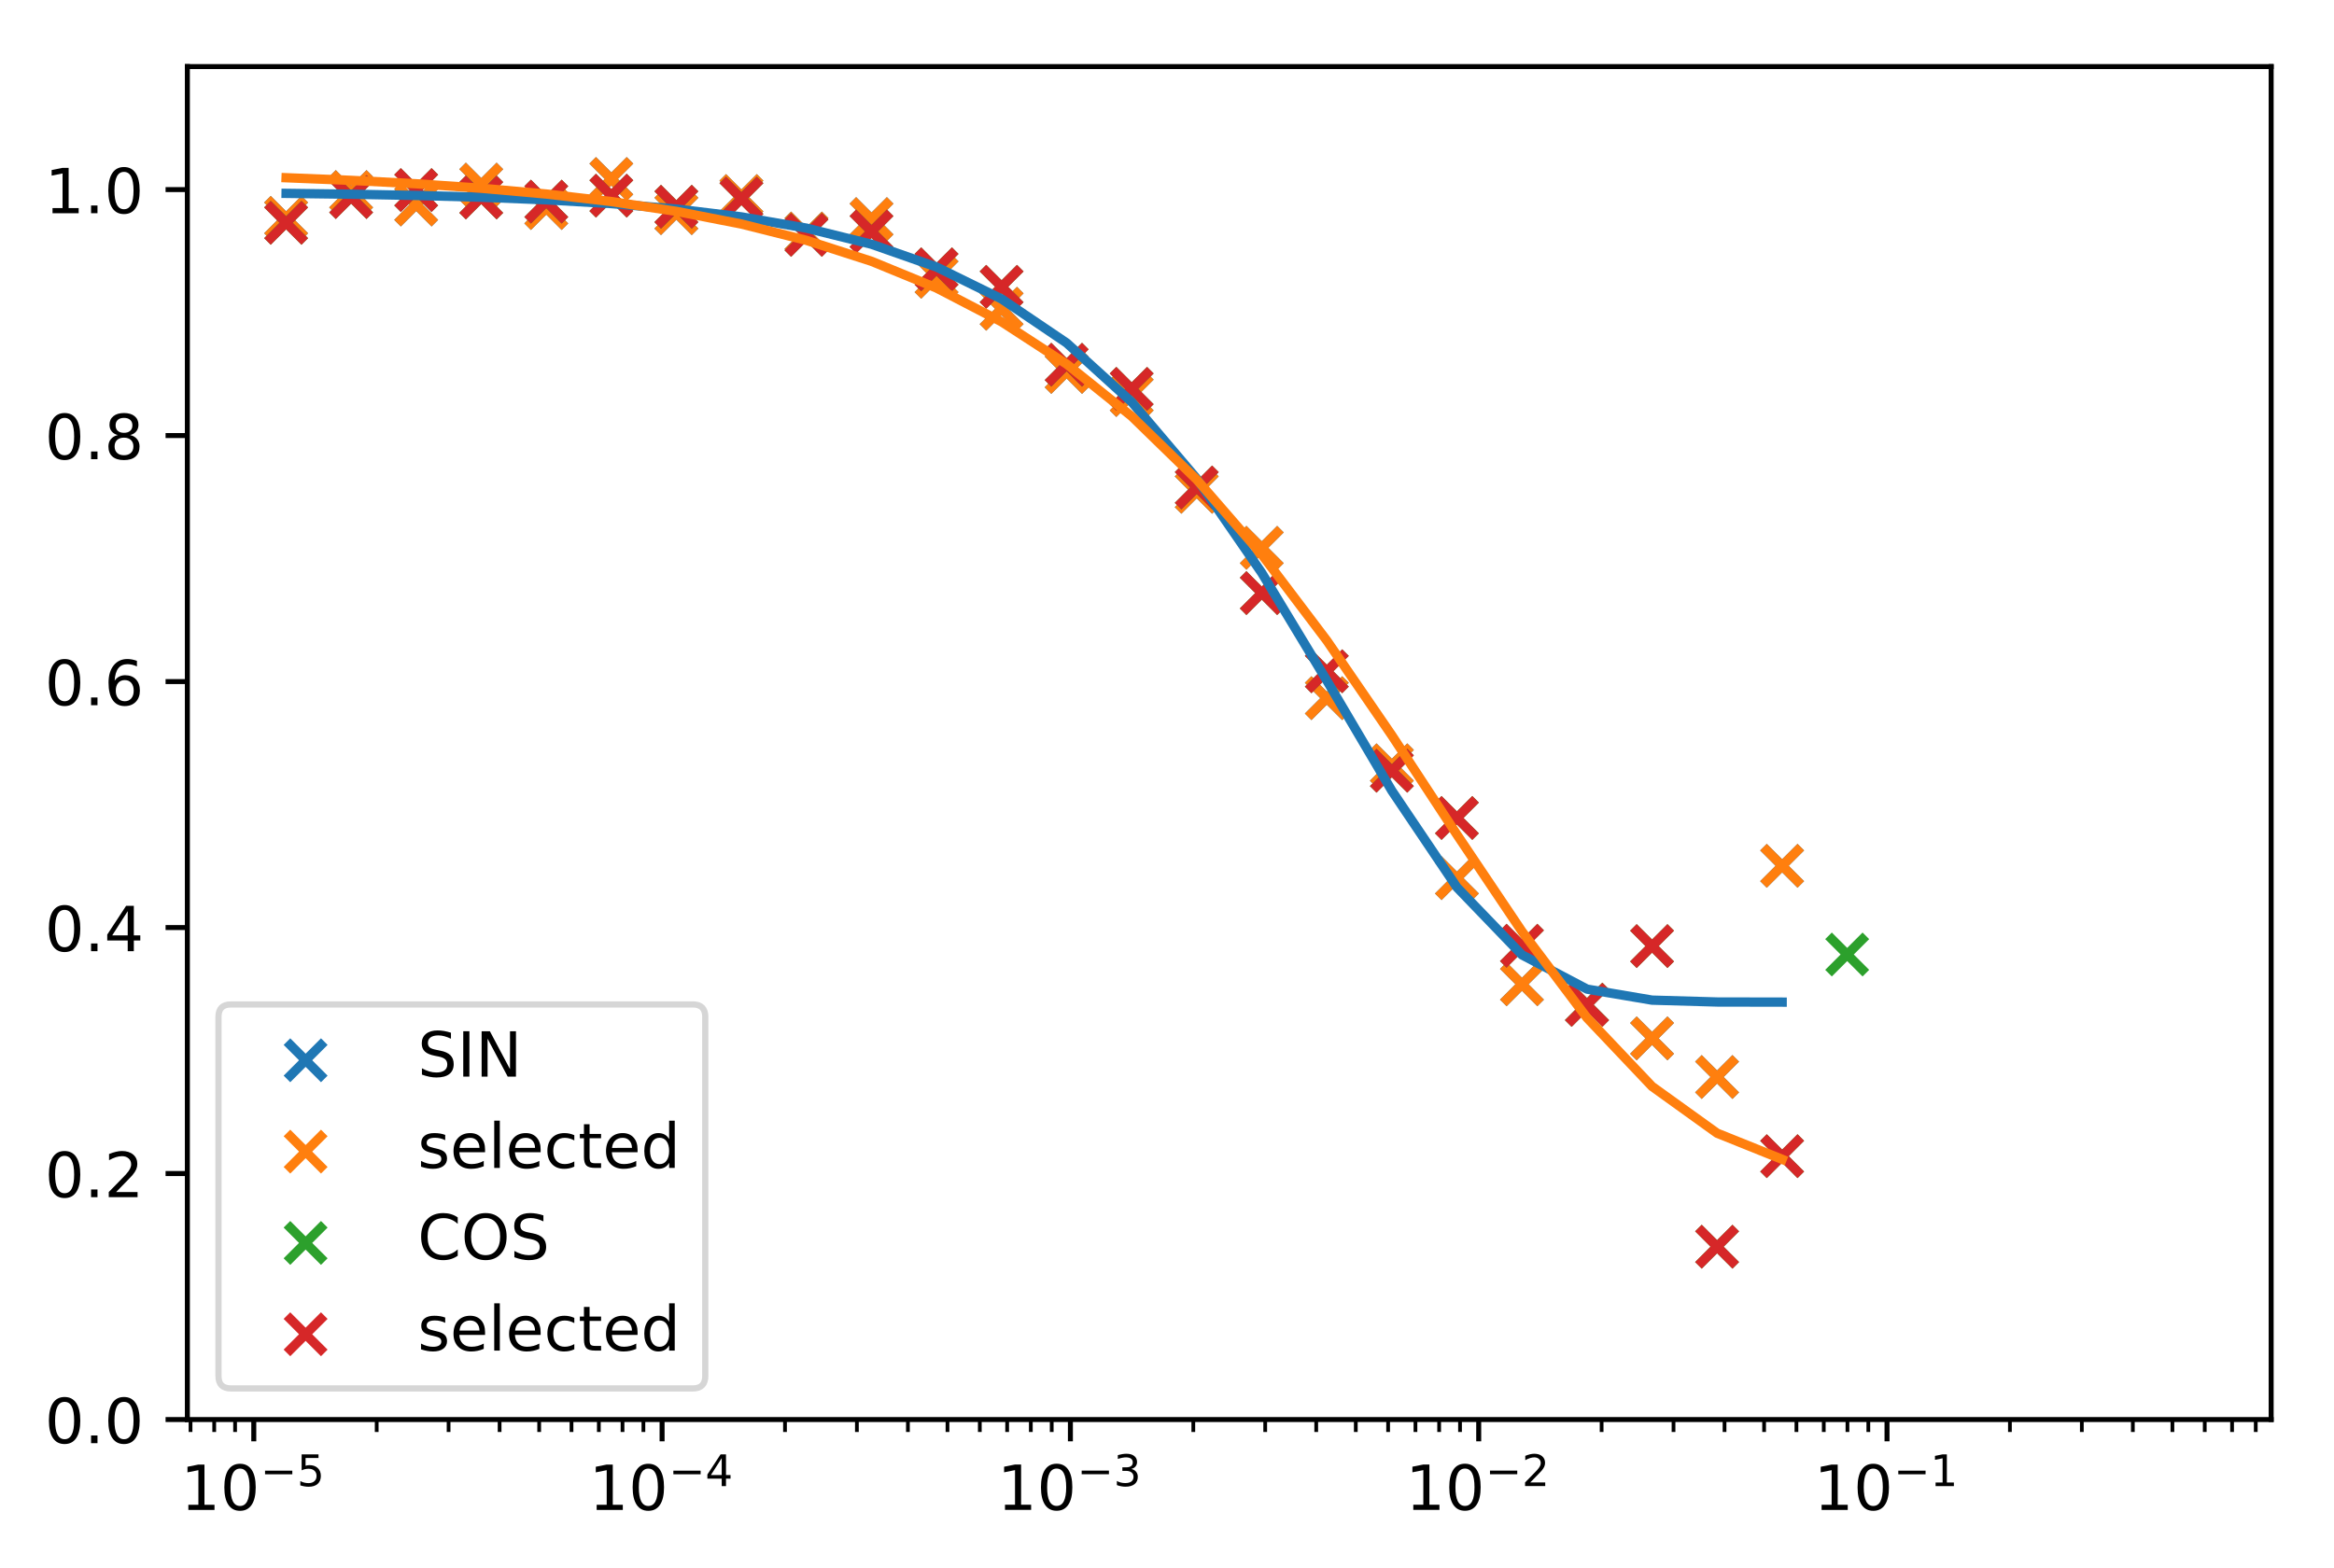 <?xml version="1.0" encoding="utf-8" standalone="no"?>
<!DOCTYPE svg PUBLIC "-//W3C//DTD SVG 1.1//EN"
  "http://www.w3.org/Graphics/SVG/1.1/DTD/svg11.dtd">
<!-- Created with matplotlib (http://matplotlib.org/) -->
<svg height="252pt" version="1.1" viewBox="0 0 375 252" width="375pt" xmlns="http://www.w3.org/2000/svg" xmlns:xlink="http://www.w3.org/1999/xlink">
 <defs>
  <style type="text/css">
*{stroke-linecap:butt;stroke-linejoin:round;}
  </style>
 </defs>
 <g id="figure_1">
  <g id="patch_1">
   <path d="M 0 252.018 
L 375.603 252.018 
L 375.603 0 
L 0 0 
z
" style="fill:#ffffff;"/>
  </g>
  <g id="axes_1">
   <g id="patch_2">
    <path d="M 30.103 228.14 
L 364.903 228.14 
L 364.903 10.7 
L 30.103 10.7 
z
" style="fill:#ffffff;"/>
   </g>
   <g id="PathCollection_1">
    <defs>
     <path d="M -3 3 
L 3 -3 
M -3 -3 
L 3 3 
" id="m29f5bb3372" style="stroke:#1f77b4;stroke-width:1.5;"/>
    </defs>
    <g clip-path="url(#pab6b9c6052)">
     <use style="fill:#1f77b4;stroke:#1f77b4;stroke-width:1.5;" x="45.968" xlink:href="#m29f5bb3372" y="35.018"/>
     <use style="fill:#1f77b4;stroke:#1f77b4;stroke-width:1.5;" x="56.419" xlink:href="#m29f5bb3372" y="30.862"/>
     <use style="fill:#1f77b4;stroke:#1f77b4;stroke-width:1.5;" x="66.869" xlink:href="#m29f5bb3372" y="32.871"/>
     <use style="fill:#1f77b4;stroke:#1f77b4;stroke-width:1.5;" x="77.32" xlink:href="#m29f5bb3372" y="29.665"/>
     <use style="fill:#1f77b4;stroke:#1f77b4;stroke-width:1.5;" x="87.771" xlink:href="#m29f5bb3372" y="33.433"/>
     <use style="fill:#1f77b4;stroke:#1f77b4;stroke-width:1.5;" x="98.221" xlink:href="#m29f5bb3372" y="28.765"/>
     <use style="fill:#1f77b4;stroke:#1f77b4;stroke-width:1.5;" x="108.672" xlink:href="#m29f5bb3372" y="34.257"/>
     <use style="fill:#1f77b4;stroke:#1f77b4;stroke-width:1.5;" x="119.123" xlink:href="#m29f5bb3372" y="31.504"/>
     <use style="fill:#1f77b4;stroke:#1f77b4;stroke-width:1.5;" x="129.574" xlink:href="#m29f5bb3372" y="37.528"/>
     <use style="fill:#1f77b4;stroke:#1f77b4;stroke-width:1.5;" x="140.024" xlink:href="#m29f5bb3372" y="35.207"/>
     <use style="fill:#1f77b4;stroke:#1f77b4;stroke-width:1.5;" x="150.475" xlink:href="#m29f5bb3372" y="44.48"/>
     <use style="fill:#1f77b4;stroke:#1f77b4;stroke-width:1.5;" x="160.926" xlink:href="#m29f5bb3372" y="49.619"/>
     <use style="fill:#1f77b4;stroke:#1f77b4;stroke-width:1.5;" x="171.376" xlink:href="#m29f5bb3372" y="59.775"/>
     <use style="fill:#1f77b4;stroke:#1f77b4;stroke-width:1.5;" x="181.827" xlink:href="#m29f5bb3372" y="63.488"/>
     <use style="fill:#1f77b4;stroke:#1f77b4;stroke-width:1.5;" x="192.278" xlink:href="#m29f5bb3372" y="79.037"/>
     <use style="fill:#1f77b4;stroke:#1f77b4;stroke-width:1.5;" x="202.728" xlink:href="#m29f5bb3372" y="88.039"/>
     <use style="fill:#1f77b4;stroke:#1f77b4;stroke-width:1.5;" x="213.179" xlink:href="#m29f5bb3372" y="112.204"/>
     <use style="fill:#1f77b4;stroke:#1f77b4;stroke-width:1.5;" x="223.63" xlink:href="#m29f5bb3372" y="122.998"/>
     <use style="fill:#1f77b4;stroke:#1f77b4;stroke-width:1.5;" x="234.081" xlink:href="#m29f5bb3372" y="141.13"/>
     <use style="fill:#1f77b4;stroke:#1f77b4;stroke-width:1.5;" x="244.531" xlink:href="#m29f5bb3372" y="158.188"/>
     <use style="fill:#1f77b4;stroke:#1f77b4;stroke-width:1.5;" x="254.982" xlink:href="#m29f5bb3372" y="161.453"/>
     <use style="fill:#1f77b4;stroke:#1f77b4;stroke-width:1.5;" x="265.433" xlink:href="#m29f5bb3372" y="166.879"/>
     <use style="fill:#1f77b4;stroke:#1f77b4;stroke-width:1.5;" x="275.883" xlink:href="#m29f5bb3372" y="173.089"/>
     <use style="fill:#1f77b4;stroke:#1f77b4;stroke-width:1.5;" x="286.334" xlink:href="#m29f5bb3372" y="139.146"/>
     <use style="fill:#1f77b4;stroke:#1f77b4;stroke-width:1.5;" x="296.785" xlink:href="#m29f5bb3372" y="345.63"/>
     <use style="fill:#1f77b4;stroke:#1f77b4;stroke-width:1.5;" x="307.236" xlink:href="#m29f5bb3372" y="684.903"/>
     <use style="fill:#1f77b4;stroke:#1f77b4;stroke-width:1.5;" x="312.879" xlink:href="#m29f5bb3372" y="-1"/>
    </g>
   </g>
   <g id="PathCollection_2">
    <defs>
     <path d="M -3 3 
L 3 -3 
M -3 -3 
L 3 3 
" id="ma0918d805e" style="stroke:#ff7f0e;stroke-width:1.5;"/>
    </defs>
    <g clip-path="url(#pab6b9c6052)">
     <use style="fill:#ff7f0e;stroke:#ff7f0e;stroke-width:1.5;" x="45.968" xlink:href="#ma0918d805e" y="35.018"/>
     <use style="fill:#ff7f0e;stroke:#ff7f0e;stroke-width:1.5;" x="56.419" xlink:href="#ma0918d805e" y="30.862"/>
     <use style="fill:#ff7f0e;stroke:#ff7f0e;stroke-width:1.5;" x="66.869" xlink:href="#ma0918d805e" y="32.871"/>
     <use style="fill:#ff7f0e;stroke:#ff7f0e;stroke-width:1.5;" x="77.32" xlink:href="#ma0918d805e" y="29.665"/>
     <use style="fill:#ff7f0e;stroke:#ff7f0e;stroke-width:1.5;" x="87.771" xlink:href="#ma0918d805e" y="33.433"/>
     <use style="fill:#ff7f0e;stroke:#ff7f0e;stroke-width:1.5;" x="98.221" xlink:href="#ma0918d805e" y="28.765"/>
     <use style="fill:#ff7f0e;stroke:#ff7f0e;stroke-width:1.5;" x="108.672" xlink:href="#ma0918d805e" y="34.257"/>
     <use style="fill:#ff7f0e;stroke:#ff7f0e;stroke-width:1.5;" x="119.123" xlink:href="#ma0918d805e" y="31.504"/>
     <use style="fill:#ff7f0e;stroke:#ff7f0e;stroke-width:1.5;" x="129.574" xlink:href="#ma0918d805e" y="37.528"/>
     <use style="fill:#ff7f0e;stroke:#ff7f0e;stroke-width:1.5;" x="140.024" xlink:href="#ma0918d805e" y="35.207"/>
     <use style="fill:#ff7f0e;stroke:#ff7f0e;stroke-width:1.5;" x="150.475" xlink:href="#ma0918d805e" y="44.48"/>
     <use style="fill:#ff7f0e;stroke:#ff7f0e;stroke-width:1.5;" x="160.926" xlink:href="#ma0918d805e" y="49.619"/>
     <use style="fill:#ff7f0e;stroke:#ff7f0e;stroke-width:1.5;" x="171.376" xlink:href="#ma0918d805e" y="59.775"/>
     <use style="fill:#ff7f0e;stroke:#ff7f0e;stroke-width:1.5;" x="181.827" xlink:href="#ma0918d805e" y="63.488"/>
     <use style="fill:#ff7f0e;stroke:#ff7f0e;stroke-width:1.5;" x="192.278" xlink:href="#ma0918d805e" y="79.037"/>
     <use style="fill:#ff7f0e;stroke:#ff7f0e;stroke-width:1.5;" x="202.728" xlink:href="#ma0918d805e" y="88.039"/>
     <use style="fill:#ff7f0e;stroke:#ff7f0e;stroke-width:1.5;" x="213.179" xlink:href="#ma0918d805e" y="112.204"/>
     <use style="fill:#ff7f0e;stroke:#ff7f0e;stroke-width:1.5;" x="223.63" xlink:href="#ma0918d805e" y="122.998"/>
     <use style="fill:#ff7f0e;stroke:#ff7f0e;stroke-width:1.5;" x="234.081" xlink:href="#ma0918d805e" y="141.13"/>
     <use style="fill:#ff7f0e;stroke:#ff7f0e;stroke-width:1.5;" x="244.531" xlink:href="#ma0918d805e" y="158.188"/>
     <use style="fill:#ff7f0e;stroke:#ff7f0e;stroke-width:1.5;" x="254.982" xlink:href="#ma0918d805e" y="161.453"/>
     <use style="fill:#ff7f0e;stroke:#ff7f0e;stroke-width:1.5;" x="265.433" xlink:href="#ma0918d805e" y="166.879"/>
     <use style="fill:#ff7f0e;stroke:#ff7f0e;stroke-width:1.5;" x="275.883" xlink:href="#ma0918d805e" y="173.089"/>
     <use style="fill:#ff7f0e;stroke:#ff7f0e;stroke-width:1.5;" x="286.334" xlink:href="#ma0918d805e" y="139.146"/>
    </g>
   </g>
   <g id="PathCollection_3">
    <defs>
     <path d="M -3 3 
L 3 -3 
M -3 -3 
L 3 3 
" id="ma32716deec" style="stroke:#2ca02c;stroke-width:1.5;"/>
    </defs>
    <g clip-path="url(#pab6b9c6052)">
     <use style="fill:#2ca02c;stroke:#2ca02c;stroke-width:1.5;" x="45.968" xlink:href="#ma32716deec" y="35.808"/>
     <use style="fill:#2ca02c;stroke:#2ca02c;stroke-width:1.5;" x="56.419" xlink:href="#ma32716deec" y="31.672"/>
     <use style="fill:#2ca02c;stroke:#2ca02c;stroke-width:1.5;" x="66.869" xlink:href="#ma32716deec" y="30.544"/>
     <use style="fill:#2ca02c;stroke:#2ca02c;stroke-width:1.5;" x="77.32" xlink:href="#ma32716deec" y="31.739"/>
     <use style="fill:#2ca02c;stroke:#2ca02c;stroke-width:1.5;" x="87.771" xlink:href="#ma32716deec" y="32.401"/>
     <use style="fill:#2ca02c;stroke:#2ca02c;stroke-width:1.5;" x="98.221" xlink:href="#ma32716deec" y="31.443"/>
     <use style="fill:#2ca02c;stroke:#2ca02c;stroke-width:1.5;" x="108.672" xlink:href="#ma32716deec" y="33.225"/>
     <use style="fill:#2ca02c;stroke:#2ca02c;stroke-width:1.5;" x="119.123" xlink:href="#ma32716deec" y="31.915"/>
     <use style="fill:#2ca02c;stroke:#2ca02c;stroke-width:1.5;" x="129.574" xlink:href="#ma32716deec" y="37.746"/>
     <use style="fill:#2ca02c;stroke:#2ca02c;stroke-width:1.5;" x="140.024" xlink:href="#ma32716deec" y="37.198"/>
     <use style="fill:#2ca02c;stroke:#2ca02c;stroke-width:1.5;" x="150.475" xlink:href="#ma32716deec" y="43.276"/>
     <use style="fill:#2ca02c;stroke:#2ca02c;stroke-width:1.5;" x="160.926" xlink:href="#ma32716deec" y="46.094"/>
     <use style="fill:#2ca02c;stroke:#2ca02c;stroke-width:1.5;" x="171.376" xlink:href="#ma32716deec" y="58.615"/>
     <use style="fill:#2ca02c;stroke:#2ca02c;stroke-width:1.5;" x="181.827" xlink:href="#ma32716deec" y="62.489"/>
     <use style="fill:#2ca02c;stroke:#2ca02c;stroke-width:1.5;" x="192.278" xlink:href="#ma32716deec" y="78.346"/>
     <use style="fill:#2ca02c;stroke:#2ca02c;stroke-width:1.5;" x="202.728" xlink:href="#ma32716deec" y="95.317"/>
     <use style="fill:#2ca02c;stroke:#2ca02c;stroke-width:1.5;" x="213.179" xlink:href="#ma32716deec" y="107.882"/>
     <use style="fill:#2ca02c;stroke:#2ca02c;stroke-width:1.5;" x="223.63" xlink:href="#ma32716deec" y="123.866"/>
     <use style="fill:#2ca02c;stroke:#2ca02c;stroke-width:1.5;" x="234.081" xlink:href="#ma32716deec" y="131.458"/>
     <use style="fill:#2ca02c;stroke:#2ca02c;stroke-width:1.5;" x="244.531" xlink:href="#ma32716deec" y="151.993"/>
     <use style="fill:#2ca02c;stroke:#2ca02c;stroke-width:1.5;" x="254.982" xlink:href="#ma32716deec" y="161.494"/>
     <use style="fill:#2ca02c;stroke:#2ca02c;stroke-width:1.5;" x="265.433" xlink:href="#ma32716deec" y="152.048"/>
     <use style="fill:#2ca02c;stroke:#2ca02c;stroke-width:1.5;" x="275.883" xlink:href="#ma32716deec" y="200.362"/>
     <use style="fill:#2ca02c;stroke:#2ca02c;stroke-width:1.5;" x="286.334" xlink:href="#ma32716deec" y="185.814"/>
     <use style="fill:#2ca02c;stroke:#2ca02c;stroke-width:1.5;" x="296.785" xlink:href="#ma32716deec" y="153.4"/>
     <use style="fill:#2ca02c;stroke:#2ca02c;stroke-width:1.5;" x="300.651" xlink:href="#ma32716deec" y="-1"/>
     <use style="fill:#2ca02c;stroke:#2ca02c;stroke-width:1.5;" x="312.556" xlink:href="#ma32716deec" y="-1"/>
     <use style="fill:#2ca02c;stroke:#2ca02c;stroke-width:1.5;" x="317.686" xlink:href="#ma32716deec" y="252.646"/>
     <use style="fill:#2ca02c;stroke:#2ca02c;stroke-width:1.5;" x="328.137" xlink:href="#ma32716deec" y="11956.987"/>
     <use style="fill:#2ca02c;stroke:#2ca02c;stroke-width:1.5;" x="328.814" xlink:href="#ma32716deec" y="-1"/>
    </g>
   </g>
   <g id="PathCollection_4">
    <defs>
     <path d="M -3 3 
L 3 -3 
M -3 -3 
L 3 3 
" id="m1288944262" style="stroke:#d62728;stroke-width:1.5;"/>
    </defs>
    <g clip-path="url(#pab6b9c6052)">
     <use style="fill:#d62728;stroke:#d62728;stroke-width:1.5;" x="45.968" xlink:href="#m1288944262" y="35.808"/>
     <use style="fill:#d62728;stroke:#d62728;stroke-width:1.5;" x="56.419" xlink:href="#m1288944262" y="31.672"/>
     <use style="fill:#d62728;stroke:#d62728;stroke-width:1.5;" x="66.869" xlink:href="#m1288944262" y="30.544"/>
     <use style="fill:#d62728;stroke:#d62728;stroke-width:1.5;" x="77.32" xlink:href="#m1288944262" y="31.739"/>
     <use style="fill:#d62728;stroke:#d62728;stroke-width:1.5;" x="87.771" xlink:href="#m1288944262" y="32.401"/>
     <use style="fill:#d62728;stroke:#d62728;stroke-width:1.5;" x="98.221" xlink:href="#m1288944262" y="31.443"/>
     <use style="fill:#d62728;stroke:#d62728;stroke-width:1.5;" x="108.672" xlink:href="#m1288944262" y="33.225"/>
     <use style="fill:#d62728;stroke:#d62728;stroke-width:1.5;" x="119.123" xlink:href="#m1288944262" y="31.915"/>
     <use style="fill:#d62728;stroke:#d62728;stroke-width:1.5;" x="129.574" xlink:href="#m1288944262" y="37.746"/>
     <use style="fill:#d62728;stroke:#d62728;stroke-width:1.5;" x="140.024" xlink:href="#m1288944262" y="37.198"/>
     <use style="fill:#d62728;stroke:#d62728;stroke-width:1.5;" x="150.475" xlink:href="#m1288944262" y="43.276"/>
     <use style="fill:#d62728;stroke:#d62728;stroke-width:1.5;" x="160.926" xlink:href="#m1288944262" y="46.094"/>
     <use style="fill:#d62728;stroke:#d62728;stroke-width:1.5;" x="171.376" xlink:href="#m1288944262" y="58.615"/>
     <use style="fill:#d62728;stroke:#d62728;stroke-width:1.5;" x="181.827" xlink:href="#m1288944262" y="62.489"/>
     <use style="fill:#d62728;stroke:#d62728;stroke-width:1.5;" x="192.278" xlink:href="#m1288944262" y="78.346"/>
     <use style="fill:#d62728;stroke:#d62728;stroke-width:1.5;" x="202.728" xlink:href="#m1288944262" y="95.317"/>
     <use style="fill:#d62728;stroke:#d62728;stroke-width:1.5;" x="213.179" xlink:href="#m1288944262" y="107.882"/>
     <use style="fill:#d62728;stroke:#d62728;stroke-width:1.5;" x="223.63" xlink:href="#m1288944262" y="123.866"/>
     <use style="fill:#d62728;stroke:#d62728;stroke-width:1.5;" x="234.081" xlink:href="#m1288944262" y="131.458"/>
     <use style="fill:#d62728;stroke:#d62728;stroke-width:1.5;" x="244.531" xlink:href="#m1288944262" y="151.993"/>
     <use style="fill:#d62728;stroke:#d62728;stroke-width:1.5;" x="254.982" xlink:href="#m1288944262" y="161.494"/>
     <use style="fill:#d62728;stroke:#d62728;stroke-width:1.5;" x="265.433" xlink:href="#m1288944262" y="152.048"/>
     <use style="fill:#d62728;stroke:#d62728;stroke-width:1.5;" x="275.883" xlink:href="#m1288944262" y="200.362"/>
     <use style="fill:#d62728;stroke:#d62728;stroke-width:1.5;" x="286.334" xlink:href="#m1288944262" y="185.814"/>
    </g>
   </g>
   <g id="matplotlib.axis_1">
    <g id="xtick_1">
     <g id="line2d_1">
      <defs>
       <path d="M 0 0 
L 0 3.5 
" id="m3c2af0145f" style="stroke:#000000;stroke-width:0.8;"/>
      </defs>
      <g>
       <use style="stroke:#000000;stroke-width:0.8;" x="40.773" xlink:href="#m3c2af0145f" y="228.14"/>
      </g>
     </g>
     <g id="text_1">
      <!-- $\mathdefault{10^{-5}}$ -->
      <defs>
       <path d="M 12.406 8.297 
L 28.516 8.297 
L 28.516 63.922 
L 10.984 60.406 
L 10.984 69.391 
L 28.422 72.906 
L 38.281 72.906 
L 38.281 8.297 
L 54.391 8.297 
L 54.391 0 
L 12.406 0 
z
" id="DejaVuSans-31"/>
       <path d="M 31.781 66.406 
Q 24.172 66.406 20.328 58.906 
Q 16.5 51.422 16.5 36.375 
Q 16.5 21.391 20.328 13.891 
Q 24.172 6.391 31.781 6.391 
Q 39.453 6.391 43.281 13.891 
Q 47.125 21.391 47.125 36.375 
Q 47.125 51.422 43.281 58.906 
Q 39.453 66.406 31.781 66.406 
z
M 31.781 74.219 
Q 44.047 74.219 50.516 64.516 
Q 56.984 54.828 56.984 36.375 
Q 56.984 17.969 50.516 8.266 
Q 44.047 -1.422 31.781 -1.422 
Q 19.531 -1.422 13.062 8.266 
Q 6.594 17.969 6.594 36.375 
Q 6.594 54.828 13.062 64.516 
Q 19.531 74.219 31.781 74.219 
z
" id="DejaVuSans-30"/>
       <path d="M 10.594 35.5 
L 73.188 35.5 
L 73.188 27.203 
L 10.594 27.203 
z
" id="DejaVuSans-2212"/>
       <path d="M 10.797 72.906 
L 49.516 72.906 
L 49.516 64.594 
L 19.828 64.594 
L 19.828 46.734 
Q 21.969 47.469 24.109 47.828 
Q 26.266 48.188 28.422 48.188 
Q 40.625 48.188 47.75 41.5 
Q 54.891 34.812 54.891 23.391 
Q 54.891 11.625 47.562 5.094 
Q 40.234 -1.422 26.906 -1.422 
Q 22.312 -1.422 17.547 -0.641 
Q 12.797 0.141 7.719 1.703 
L 7.719 11.625 
Q 12.109 9.234 16.797 8.062 
Q 21.484 6.891 26.703 6.891 
Q 35.156 6.891 40.078 11.328 
Q 45.016 15.766 45.016 23.391 
Q 45.016 31 40.078 35.438 
Q 35.156 39.891 26.703 39.891 
Q 22.75 39.891 18.812 39.016 
Q 14.891 38.141 10.797 36.281 
z
" id="DejaVuSans-35"/>
      </defs>
      <g transform="translate(29.023 242.738)scale(0.1 -0.1)">
       <use transform="translate(0 0.684)" xlink:href="#DejaVuSans-31"/>
       <use transform="translate(63.623 0.684)" xlink:href="#DejaVuSans-30"/>
       <use transform="translate(128.203 38.966)scale(0.7)" xlink:href="#DejaVuSans-2212"/>
       <use transform="translate(186.855 38.966)scale(0.7)" xlink:href="#DejaVuSans-35"/>
      </g>
     </g>
    </g>
    <g id="xtick_2">
     <g id="line2d_2">
      <g>
       <use style="stroke:#000000;stroke-width:0.8;" x="106.376" xlink:href="#m3c2af0145f" y="228.14"/>
      </g>
     </g>
     <g id="text_2">
      <!-- $\mathdefault{10^{-4}}$ -->
      <defs>
       <path d="M 37.797 64.312 
L 12.891 25.391 
L 37.797 25.391 
z
M 35.203 72.906 
L 47.609 72.906 
L 47.609 25.391 
L 58.016 25.391 
L 58.016 17.188 
L 47.609 17.188 
L 47.609 0 
L 37.797 0 
L 37.797 17.188 
L 4.891 17.188 
L 4.891 26.703 
z
" id="DejaVuSans-34"/>
      </defs>
      <g transform="translate(94.626 242.738)scale(0.1 -0.1)">
       <use transform="translate(0 0.684)" xlink:href="#DejaVuSans-31"/>
       <use transform="translate(63.623 0.684)" xlink:href="#DejaVuSans-30"/>
       <use transform="translate(128.203 38.966)scale(0.7)" xlink:href="#DejaVuSans-2212"/>
       <use transform="translate(186.855 38.966)scale(0.7)" xlink:href="#DejaVuSans-34"/>
      </g>
     </g>
    </g>
    <g id="xtick_3">
     <g id="line2d_3">
      <g>
       <use style="stroke:#000000;stroke-width:0.8;" x="171.979" xlink:href="#m3c2af0145f" y="228.14"/>
      </g>
     </g>
     <g id="text_3">
      <!-- $\mathdefault{10^{-3}}$ -->
      <defs>
       <path d="M 40.578 39.312 
Q 47.656 37.797 51.625 33 
Q 55.609 28.219 55.609 21.188 
Q 55.609 10.406 48.188 4.484 
Q 40.766 -1.422 27.094 -1.422 
Q 22.516 -1.422 17.656 -0.516 
Q 12.797 0.391 7.625 2.203 
L 7.625 11.719 
Q 11.719 9.328 16.594 8.109 
Q 21.484 6.891 26.812 6.891 
Q 36.078 6.891 40.938 10.547 
Q 45.797 14.203 45.797 21.188 
Q 45.797 27.641 41.281 31.266 
Q 36.766 34.906 28.719 34.906 
L 20.219 34.906 
L 20.219 43.016 
L 29.109 43.016 
Q 36.375 43.016 40.234 45.922 
Q 44.094 48.828 44.094 54.297 
Q 44.094 59.906 40.109 62.906 
Q 36.141 65.922 28.719 65.922 
Q 24.656 65.922 20.016 65.031 
Q 15.375 64.156 9.812 62.312 
L 9.812 71.094 
Q 15.438 72.656 20.344 73.438 
Q 25.25 74.219 29.594 74.219 
Q 40.828 74.219 47.359 69.109 
Q 53.906 64.016 53.906 55.328 
Q 53.906 49.266 50.438 45.094 
Q 46.969 40.922 40.578 39.312 
z
" id="DejaVuSans-33"/>
      </defs>
      <g transform="translate(160.229 242.738)scale(0.1 -0.1)">
       <use transform="translate(0 0.766)" xlink:href="#DejaVuSans-31"/>
       <use transform="translate(63.623 0.766)" xlink:href="#DejaVuSans-30"/>
       <use transform="translate(128.203 39.047)scale(0.7)" xlink:href="#DejaVuSans-2212"/>
       <use transform="translate(186.855 39.047)scale(0.7)" xlink:href="#DejaVuSans-33"/>
      </g>
     </g>
    </g>
    <g id="xtick_4">
     <g id="line2d_4">
      <g>
       <use style="stroke:#000000;stroke-width:0.8;" x="237.581" xlink:href="#m3c2af0145f" y="228.14"/>
      </g>
     </g>
     <g id="text_4">
      <!-- $\mathdefault{10^{-2}}$ -->
      <defs>
       <path d="M 19.188 8.297 
L 53.609 8.297 
L 53.609 0 
L 7.328 0 
L 7.328 8.297 
Q 12.938 14.109 22.625 23.891 
Q 32.328 33.688 34.812 36.531 
Q 39.547 41.844 41.422 45.531 
Q 43.312 49.219 43.312 52.781 
Q 43.312 58.594 39.234 62.25 
Q 35.156 65.922 28.609 65.922 
Q 23.969 65.922 18.812 64.312 
Q 13.672 62.703 7.812 59.422 
L 7.812 69.391 
Q 13.766 71.781 18.938 73 
Q 24.125 74.219 28.422 74.219 
Q 39.75 74.219 46.484 68.547 
Q 53.219 62.891 53.219 53.422 
Q 53.219 48.922 51.531 44.891 
Q 49.859 40.875 45.406 35.406 
Q 44.188 33.984 37.641 27.219 
Q 31.109 20.453 19.188 8.297 
z
" id="DejaVuSans-32"/>
      </defs>
      <g transform="translate(225.831 242.738)scale(0.1 -0.1)">
       <use transform="translate(0 0.766)" xlink:href="#DejaVuSans-31"/>
       <use transform="translate(63.623 0.766)" xlink:href="#DejaVuSans-30"/>
       <use transform="translate(128.203 39.047)scale(0.7)" xlink:href="#DejaVuSans-2212"/>
       <use transform="translate(186.855 39.047)scale(0.7)" xlink:href="#DejaVuSans-32"/>
      </g>
     </g>
    </g>
    <g id="xtick_5">
     <g id="line2d_5">
      <g>
       <use style="stroke:#000000;stroke-width:0.8;" x="303.184" xlink:href="#m3c2af0145f" y="228.14"/>
      </g>
     </g>
     <g id="text_5">
      <!-- $\mathdefault{10^{-1}}$ -->
      <g transform="translate(291.434 242.738)scale(0.1 -0.1)">
       <use transform="translate(0 0.684)" xlink:href="#DejaVuSans-31"/>
       <use transform="translate(63.623 0.684)" xlink:href="#DejaVuSans-30"/>
       <use transform="translate(128.203 38.966)scale(0.7)" xlink:href="#DejaVuSans-2212"/>
       <use transform="translate(186.855 38.966)scale(0.7)" xlink:href="#DejaVuSans-31"/>
      </g>
     </g>
    </g>
    <g id="xtick_6">
     <g id="line2d_6">
      <defs>
       <path d="M 0 0 
L 0 2 
" id="m2bd66bc5a6" style="stroke:#000000;stroke-width:0.6;"/>
      </defs>
      <g>
       <use style="stroke:#000000;stroke-width:0.6;" x="30.611" xlink:href="#m2bd66bc5a6" y="228.14"/>
      </g>
     </g>
    </g>
    <g id="xtick_7">
     <g id="line2d_7">
      <g>
       <use style="stroke:#000000;stroke-width:0.6;" x="34.416" xlink:href="#m2bd66bc5a6" y="228.14"/>
      </g>
     </g>
    </g>
    <g id="xtick_8">
     <g id="line2d_8">
      <g>
       <use style="stroke:#000000;stroke-width:0.6;" x="37.772" xlink:href="#m2bd66bc5a6" y="228.14"/>
      </g>
     </g>
    </g>
    <g id="xtick_9">
     <g id="line2d_9">
      <g>
       <use style="stroke:#000000;stroke-width:0.6;" x="60.522" xlink:href="#m2bd66bc5a6" y="228.14"/>
      </g>
     </g>
    </g>
    <g id="xtick_10">
     <g id="line2d_10">
      <g>
       <use style="stroke:#000000;stroke-width:0.6;" x="72.074" xlink:href="#m2bd66bc5a6" y="228.14"/>
      </g>
     </g>
    </g>
    <g id="xtick_11">
     <g id="line2d_11">
      <g>
       <use style="stroke:#000000;stroke-width:0.6;" x="80.27" xlink:href="#m2bd66bc5a6" y="228.14"/>
      </g>
     </g>
    </g>
    <g id="xtick_12">
     <g id="line2d_12">
      <g>
       <use style="stroke:#000000;stroke-width:0.6;" x="86.628" xlink:href="#m2bd66bc5a6" y="228.14"/>
      </g>
     </g>
    </g>
    <g id="xtick_13">
     <g id="line2d_13">
      <g>
       <use style="stroke:#000000;stroke-width:0.6;" x="91.822" xlink:href="#m2bd66bc5a6" y="228.14"/>
      </g>
     </g>
    </g>
    <g id="xtick_14">
     <g id="line2d_14">
      <g>
       <use style="stroke:#000000;stroke-width:0.6;" x="96.214" xlink:href="#m2bd66bc5a6" y="228.14"/>
      </g>
     </g>
    </g>
    <g id="xtick_15">
     <g id="line2d_15">
      <g>
       <use style="stroke:#000000;stroke-width:0.6;" x="100.019" xlink:href="#m2bd66bc5a6" y="228.14"/>
      </g>
     </g>
    </g>
    <g id="xtick_16">
     <g id="line2d_16">
      <g>
       <use style="stroke:#000000;stroke-width:0.6;" x="103.374" xlink:href="#m2bd66bc5a6" y="228.14"/>
      </g>
     </g>
    </g>
    <g id="xtick_17">
     <g id="line2d_17">
      <g>
       <use style="stroke:#000000;stroke-width:0.6;" x="126.124" xlink:href="#m2bd66bc5a6" y="228.14"/>
      </g>
     </g>
    </g>
    <g id="xtick_18">
     <g id="line2d_18">
      <g>
       <use style="stroke:#000000;stroke-width:0.6;" x="137.677" xlink:href="#m2bd66bc5a6" y="228.14"/>
      </g>
     </g>
    </g>
    <g id="xtick_19">
     <g id="line2d_19">
      <g>
       <use style="stroke:#000000;stroke-width:0.6;" x="145.873" xlink:href="#m2bd66bc5a6" y="228.14"/>
      </g>
     </g>
    </g>
    <g id="xtick_20">
     <g id="line2d_20">
      <g>
       <use style="stroke:#000000;stroke-width:0.6;" x="152.23" xlink:href="#m2bd66bc5a6" y="228.14"/>
      </g>
     </g>
    </g>
    <g id="xtick_21">
     <g id="line2d_21">
      <g>
       <use style="stroke:#000000;stroke-width:0.6;" x="157.425" xlink:href="#m2bd66bc5a6" y="228.14"/>
      </g>
     </g>
    </g>
    <g id="xtick_22">
     <g id="line2d_22">
      <g>
       <use style="stroke:#000000;stroke-width:0.6;" x="161.817" xlink:href="#m2bd66bc5a6" y="228.14"/>
      </g>
     </g>
    </g>
    <g id="xtick_23">
     <g id="line2d_23">
      <g>
       <use style="stroke:#000000;stroke-width:0.6;" x="165.621" xlink:href="#m2bd66bc5a6" y="228.14"/>
      </g>
     </g>
    </g>
    <g id="xtick_24">
     <g id="line2d_24">
      <g>
       <use style="stroke:#000000;stroke-width:0.6;" x="168.977" xlink:href="#m2bd66bc5a6" y="228.14"/>
      </g>
     </g>
    </g>
    <g id="xtick_25">
     <g id="line2d_25">
      <g>
       <use style="stroke:#000000;stroke-width:0.6;" x="191.727" xlink:href="#m2bd66bc5a6" y="228.14"/>
      </g>
     </g>
    </g>
    <g id="xtick_26">
     <g id="line2d_26">
      <g>
       <use style="stroke:#000000;stroke-width:0.6;" x="203.279" xlink:href="#m2bd66bc5a6" y="228.14"/>
      </g>
     </g>
    </g>
    <g id="xtick_27">
     <g id="line2d_27">
      <g>
       <use style="stroke:#000000;stroke-width:0.6;" x="211.475" xlink:href="#m2bd66bc5a6" y="228.14"/>
      </g>
     </g>
    </g>
    <g id="xtick_28">
     <g id="line2d_28">
      <g>
       <use style="stroke:#000000;stroke-width:0.6;" x="217.833" xlink:href="#m2bd66bc5a6" y="228.14"/>
      </g>
     </g>
    </g>
    <g id="xtick_29">
     <g id="line2d_29">
      <g>
       <use style="stroke:#000000;stroke-width:0.6;" x="223.028" xlink:href="#m2bd66bc5a6" y="228.14"/>
      </g>
     </g>
    </g>
    <g id="xtick_30">
     <g id="line2d_30">
      <g>
       <use style="stroke:#000000;stroke-width:0.6;" x="227.419" xlink:href="#m2bd66bc5a6" y="228.14"/>
      </g>
     </g>
    </g>
    <g id="xtick_31">
     <g id="line2d_31">
      <g>
       <use style="stroke:#000000;stroke-width:0.6;" x="231.224" xlink:href="#m2bd66bc5a6" y="228.14"/>
      </g>
     </g>
    </g>
    <g id="xtick_32">
     <g id="line2d_32">
      <g>
       <use style="stroke:#000000;stroke-width:0.6;" x="234.58" xlink:href="#m2bd66bc5a6" y="228.14"/>
      </g>
     </g>
    </g>
    <g id="xtick_33">
     <g id="line2d_33">
      <g>
       <use style="stroke:#000000;stroke-width:0.6;" x="257.33" xlink:href="#m2bd66bc5a6" y="228.14"/>
      </g>
     </g>
    </g>
    <g id="xtick_34">
     <g id="line2d_34">
      <g>
       <use style="stroke:#000000;stroke-width:0.6;" x="268.882" xlink:href="#m2bd66bc5a6" y="228.14"/>
      </g>
     </g>
    </g>
    <g id="xtick_35">
     <g id="line2d_35">
      <g>
       <use style="stroke:#000000;stroke-width:0.6;" x="277.078" xlink:href="#m2bd66bc5a6" y="228.14"/>
      </g>
     </g>
    </g>
    <g id="xtick_36">
     <g id="line2d_36">
      <g>
       <use style="stroke:#000000;stroke-width:0.6;" x="283.436" xlink:href="#m2bd66bc5a6" y="228.14"/>
      </g>
     </g>
    </g>
    <g id="xtick_37">
     <g id="line2d_37">
      <g>
       <use style="stroke:#000000;stroke-width:0.6;" x="288.63" xlink:href="#m2bd66bc5a6" y="228.14"/>
      </g>
     </g>
    </g>
    <g id="xtick_38">
     <g id="line2d_38">
      <g>
       <use style="stroke:#000000;stroke-width:0.6;" x="293.022" xlink:href="#m2bd66bc5a6" y="228.14"/>
      </g>
     </g>
    </g>
    <g id="xtick_39">
     <g id="line2d_39">
      <g>
       <use style="stroke:#000000;stroke-width:0.6;" x="296.826" xlink:href="#m2bd66bc5a6" y="228.14"/>
      </g>
     </g>
    </g>
    <g id="xtick_40">
     <g id="line2d_40">
      <g>
       <use style="stroke:#000000;stroke-width:0.6;" x="300.182" xlink:href="#m2bd66bc5a6" y="228.14"/>
      </g>
     </g>
    </g>
    <g id="xtick_41">
     <g id="line2d_41">
      <g>
       <use style="stroke:#000000;stroke-width:0.6;" x="322.932" xlink:href="#m2bd66bc5a6" y="228.14"/>
      </g>
     </g>
    </g>
    <g id="xtick_42">
     <g id="line2d_42">
      <g>
       <use style="stroke:#000000;stroke-width:0.6;" x="334.484" xlink:href="#m2bd66bc5a6" y="228.14"/>
      </g>
     </g>
    </g>
    <g id="xtick_43">
     <g id="line2d_43">
      <g>
       <use style="stroke:#000000;stroke-width:0.6;" x="342.681" xlink:href="#m2bd66bc5a6" y="228.14"/>
      </g>
     </g>
    </g>
    <g id="xtick_44">
     <g id="line2d_44">
      <g>
       <use style="stroke:#000000;stroke-width:0.6;" x="349.038" xlink:href="#m2bd66bc5a6" y="228.14"/>
      </g>
     </g>
    </g>
    <g id="xtick_45">
     <g id="line2d_45">
      <g>
       <use style="stroke:#000000;stroke-width:0.6;" x="354.233" xlink:href="#m2bd66bc5a6" y="228.14"/>
      </g>
     </g>
    </g>
    <g id="xtick_46">
     <g id="line2d_46">
      <g>
       <use style="stroke:#000000;stroke-width:0.6;" x="358.625" xlink:href="#m2bd66bc5a6" y="228.14"/>
      </g>
     </g>
    </g>
    <g id="xtick_47">
     <g id="line2d_47">
      <g>
       <use style="stroke:#000000;stroke-width:0.6;" x="362.429" xlink:href="#m2bd66bc5a6" y="228.14"/>
      </g>
     </g>
    </g>
   </g>
   <g id="matplotlib.axis_2">
    <g id="ytick_1">
     <g id="line2d_48">
      <defs>
       <path d="M 0 0 
L -3.5 0 
" id="m83aef5ba21" style="stroke:#000000;stroke-width:0.8;"/>
      </defs>
      <g>
       <use style="stroke:#000000;stroke-width:0.8;" x="30.103" xlink:href="#m83aef5ba21" y="228.14"/>
      </g>
     </g>
     <g id="text_6">
      <!-- 0.0 -->
      <defs>
       <path d="M 10.688 12.406 
L 21 12.406 
L 21 0 
L 10.688 0 
z
" id="DejaVuSans-2e"/>
      </defs>
      <g transform="translate(7.2 231.939)scale(0.1 -0.1)">
       <use xlink:href="#DejaVuSans-30"/>
       <use x="63.623" xlink:href="#DejaVuSans-2e"/>
       <use x="95.41" xlink:href="#DejaVuSans-30"/>
      </g>
     </g>
    </g>
    <g id="ytick_2">
     <g id="line2d_49">
      <g>
       <use style="stroke:#000000;stroke-width:0.8;" x="30.103" xlink:href="#m83aef5ba21" y="188.605"/>
      </g>
     </g>
     <g id="text_7">
      <!-- 0.2 -->
      <g transform="translate(7.2 192.405)scale(0.1 -0.1)">
       <use xlink:href="#DejaVuSans-30"/>
       <use x="63.623" xlink:href="#DejaVuSans-2e"/>
       <use x="95.41" xlink:href="#DejaVuSans-32"/>
      </g>
     </g>
    </g>
    <g id="ytick_3">
     <g id="line2d_50">
      <g>
       <use style="stroke:#000000;stroke-width:0.8;" x="30.103" xlink:href="#m83aef5ba21" y="149.071"/>
      </g>
     </g>
     <g id="text_8">
      <!-- 0.4 -->
      <g transform="translate(7.2 152.87)scale(0.1 -0.1)">
       <use xlink:href="#DejaVuSans-30"/>
       <use x="63.623" xlink:href="#DejaVuSans-2e"/>
       <use x="95.41" xlink:href="#DejaVuSans-34"/>
      </g>
     </g>
    </g>
    <g id="ytick_4">
     <g id="line2d_51">
      <g>
       <use style="stroke:#000000;stroke-width:0.8;" x="30.103" xlink:href="#m83aef5ba21" y="109.536"/>
      </g>
     </g>
     <g id="text_9">
      <!-- 0.6 -->
      <defs>
       <path d="M 33.016 40.375 
Q 26.375 40.375 22.484 35.828 
Q 18.609 31.297 18.609 23.391 
Q 18.609 15.531 22.484 10.953 
Q 26.375 6.391 33.016 6.391 
Q 39.656 6.391 43.531 10.953 
Q 47.406 15.531 47.406 23.391 
Q 47.406 31.297 43.531 35.828 
Q 39.656 40.375 33.016 40.375 
z
M 52.594 71.297 
L 52.594 62.312 
Q 48.875 64.062 45.094 64.984 
Q 41.312 65.922 37.594 65.922 
Q 27.828 65.922 22.672 59.328 
Q 17.531 52.734 16.797 39.406 
Q 19.672 43.656 24.016 45.922 
Q 28.375 48.188 33.594 48.188 
Q 44.578 48.188 50.953 41.516 
Q 57.328 34.859 57.328 23.391 
Q 57.328 12.156 50.688 5.359 
Q 44.047 -1.422 33.016 -1.422 
Q 20.359 -1.422 13.672 8.266 
Q 6.984 17.969 6.984 36.375 
Q 6.984 53.656 15.188 63.938 
Q 23.391 74.219 37.203 74.219 
Q 40.922 74.219 44.703 73.484 
Q 48.484 72.75 52.594 71.297 
z
" id="DejaVuSans-36"/>
      </defs>
      <g transform="translate(7.2 113.336)scale(0.1 -0.1)">
       <use xlink:href="#DejaVuSans-30"/>
       <use x="63.623" xlink:href="#DejaVuSans-2e"/>
       <use x="95.41" xlink:href="#DejaVuSans-36"/>
      </g>
     </g>
    </g>
    <g id="ytick_5">
     <g id="line2d_52">
      <g>
       <use style="stroke:#000000;stroke-width:0.8;" x="30.103" xlink:href="#m83aef5ba21" y="70.002"/>
      </g>
     </g>
     <g id="text_10">
      <!-- 0.8 -->
      <defs>
       <path d="M 31.781 34.625 
Q 24.75 34.625 20.719 30.859 
Q 16.703 27.094 16.703 20.516 
Q 16.703 13.922 20.719 10.156 
Q 24.75 6.391 31.781 6.391 
Q 38.812 6.391 42.859 10.172 
Q 46.922 13.969 46.922 20.516 
Q 46.922 27.094 42.891 30.859 
Q 38.875 34.625 31.781 34.625 
z
M 21.922 38.812 
Q 15.578 40.375 12.031 44.719 
Q 8.5 49.078 8.5 55.328 
Q 8.5 64.062 14.719 69.141 
Q 20.953 74.219 31.781 74.219 
Q 42.672 74.219 48.875 69.141 
Q 55.078 64.062 55.078 55.328 
Q 55.078 49.078 51.531 44.719 
Q 48 40.375 41.703 38.812 
Q 48.828 37.156 52.797 32.312 
Q 56.781 27.484 56.781 20.516 
Q 56.781 9.906 50.312 4.234 
Q 43.844 -1.422 31.781 -1.422 
Q 19.734 -1.422 13.25 4.234 
Q 6.781 9.906 6.781 20.516 
Q 6.781 27.484 10.781 32.312 
Q 14.797 37.156 21.922 38.812 
z
M 18.312 54.391 
Q 18.312 48.734 21.844 45.562 
Q 25.391 42.391 31.781 42.391 
Q 38.141 42.391 41.719 45.562 
Q 45.312 48.734 45.312 54.391 
Q 45.312 60.062 41.719 63.234 
Q 38.141 66.406 31.781 66.406 
Q 25.391 66.406 21.844 63.234 
Q 18.312 60.062 18.312 54.391 
z
" id="DejaVuSans-38"/>
      </defs>
      <g transform="translate(7.2 73.801)scale(0.1 -0.1)">
       <use xlink:href="#DejaVuSans-30"/>
       <use x="63.623" xlink:href="#DejaVuSans-2e"/>
       <use x="95.41" xlink:href="#DejaVuSans-38"/>
      </g>
     </g>
    </g>
    <g id="ytick_6">
     <g id="line2d_53">
      <g>
       <use style="stroke:#000000;stroke-width:0.8;" x="30.103" xlink:href="#m83aef5ba21" y="30.467"/>
      </g>
     </g>
     <g id="text_11">
      <!-- 1.0 -->
      <g transform="translate(7.2 34.266)scale(0.1 -0.1)">
       <use xlink:href="#DejaVuSans-31"/>
       <use x="63.623" xlink:href="#DejaVuSans-2e"/>
       <use x="95.41" xlink:href="#DejaVuSans-30"/>
      </g>
     </g>
    </g>
   </g>
   <g id="line2d_54">
    <path clip-path="url(#pab6b9c6052)" d="M 45.968 31.075 
L 56.419 31.212 
L 66.869 31.411 
L 77.32 31.698 
L 87.771 32.116 
L 98.221 32.721 
L 108.672 33.595 
L 119.123 34.855 
L 129.574 36.666 
L 140.024 39.252 
L 150.475 42.917 
L 160.926 48.051 
L 171.376 55.119 
L 181.827 64.615 
L 192.278 76.926 
L 202.728 92.077 
L 213.179 109.375 
L 223.63 127.092 
L 234.081 142.608 
L 244.531 153.461 
L 254.982 158.966 
L 265.433 160.736 
L 275.883 161.035 
L 286.334 161.055 
" style="fill:none;stroke:#1f77b4;stroke-linecap:square;stroke-width:1.5;"/>
   </g>
   <g id="line2d_55">
    <path clip-path="url(#pab6b9c6052)" d="M 45.968 28.564 
L 56.419 28.985 
L 66.869 29.535 
L 77.32 30.251 
L 87.771 31.184 
L 98.221 32.396 
L 108.672 33.97 
L 119.123 36.005 
L 129.574 38.629 
L 140.024 41.996 
L 150.475 46.29 
L 160.926 51.72 
L 171.376 58.517 
L 181.827 66.908 
L 192.278 77.08 
L 202.728 89.124 
L 213.179 102.949 
L 223.63 118.191 
L 234.081 134.132 
L 244.531 149.694 
L 254.982 163.581 
L 265.433 174.604 
L 275.883 182.118 
L 286.334 186.321 
" style="fill:none;stroke:#ff7f0e;stroke-linecap:square;stroke-width:1.5;"/>
   </g>
   <g id="patch_3">
    <path d="M 30.103 228.14 
L 30.103 10.7 
" style="fill:none;stroke:#000000;stroke-linecap:square;stroke-linejoin:miter;stroke-width:0.8;"/>
   </g>
   <g id="patch_4">
    <path d="M 364.903 228.14 
L 364.903 10.7 
" style="fill:none;stroke:#000000;stroke-linecap:square;stroke-linejoin:miter;stroke-width:0.8;"/>
   </g>
   <g id="patch_5">
    <path d="M 30.103 228.14 
L 364.903 228.14 
" style="fill:none;stroke:#000000;stroke-linecap:square;stroke-linejoin:miter;stroke-width:0.8;"/>
   </g>
   <g id="patch_6">
    <path d="M 30.103 10.7 
L 364.903 10.7 
" style="fill:none;stroke:#000000;stroke-linecap:square;stroke-linejoin:miter;stroke-width:0.8;"/>
   </g>
   <g id="legend_1">
    <g id="patch_7">
     <path d="M 37.103 223.14 
L 111.317 223.14 
Q 113.317 223.14 113.317 221.14 
L 113.317 163.428 
Q 113.317 161.428 111.317 161.428 
L 37.103 161.428 
Q 35.103 161.428 35.103 163.428 
L 35.103 221.14 
Q 35.103 223.14 37.103 223.14 
z
" style="fill:#ffffff;opacity:0.8;stroke:#cccccc;stroke-linejoin:miter;"/>
    </g>
    <g id="PathCollection_5">
     <g>
      <use style="fill:#1f77b4;stroke:#1f77b4;stroke-width:1.5;" x="49.103" xlink:href="#m29f5bb3372" y="170.401"/>
     </g>
    </g>
    <g id="text_12">
     <!-- SIN -->
     <defs>
      <path d="M 53.516 70.516 
L 53.516 60.891 
Q 47.906 63.578 42.922 64.891 
Q 37.938 66.219 33.297 66.219 
Q 25.25 66.219 20.875 63.094 
Q 16.5 59.969 16.5 54.203 
Q 16.5 49.359 19.406 46.891 
Q 22.312 44.438 30.422 42.922 
L 36.375 41.703 
Q 47.406 39.594 52.656 34.297 
Q 57.906 29 57.906 20.125 
Q 57.906 9.516 50.797 4.047 
Q 43.703 -1.422 29.984 -1.422 
Q 24.812 -1.422 18.969 -0.25 
Q 13.141 0.922 6.891 3.219 
L 6.891 13.375 
Q 12.891 10.016 18.656 8.297 
Q 24.422 6.594 29.984 6.594 
Q 38.422 6.594 43.016 9.906 
Q 47.609 13.234 47.609 19.391 
Q 47.609 24.75 44.312 27.781 
Q 41.016 30.812 33.5 32.328 
L 27.484 33.5 
Q 16.453 35.688 11.516 40.375 
Q 6.594 45.062 6.594 53.422 
Q 6.594 63.094 13.406 68.656 
Q 20.219 74.219 32.172 74.219 
Q 37.312 74.219 42.625 73.281 
Q 47.953 72.359 53.516 70.516 
z
" id="DejaVuSans-53"/>
      <path d="M 9.812 72.906 
L 19.672 72.906 
L 19.672 0 
L 9.812 0 
z
" id="DejaVuSans-49"/>
      <path d="M 9.812 72.906 
L 23.094 72.906 
L 55.422 11.922 
L 55.422 72.906 
L 64.984 72.906 
L 64.984 0 
L 51.703 0 
L 19.391 60.984 
L 19.391 0 
L 9.812 0 
z
" id="DejaVuSans-4e"/>
     </defs>
     <g transform="translate(67.103 173.026)scale(0.1 -0.1)">
      <use xlink:href="#DejaVuSans-53"/>
      <use x="63.477" xlink:href="#DejaVuSans-49"/>
      <use x="92.969" xlink:href="#DejaVuSans-4e"/>
     </g>
    </g>
    <g id="PathCollection_6">
     <g>
      <use style="fill:#ff7f0e;stroke:#ff7f0e;stroke-width:1.5;" x="49.103" xlink:href="#ma0918d805e" y="185.079"/>
     </g>
    </g>
    <g id="text_13">
     <!-- selected -->
     <defs>
      <path d="M 44.281 53.078 
L 44.281 44.578 
Q 40.484 46.531 36.375 47.5 
Q 32.281 48.484 27.875 48.484 
Q 21.188 48.484 17.844 46.438 
Q 14.5 44.391 14.5 40.281 
Q 14.5 37.156 16.891 35.375 
Q 19.281 33.594 26.516 31.984 
L 29.594 31.297 
Q 39.156 29.25 43.188 25.516 
Q 47.219 21.781 47.219 15.094 
Q 47.219 7.469 41.188 3.016 
Q 35.156 -1.422 24.609 -1.422 
Q 20.219 -1.422 15.453 -0.562 
Q 10.688 0.297 5.422 2 
L 5.422 11.281 
Q 10.406 8.688 15.234 7.391 
Q 20.062 6.109 24.812 6.109 
Q 31.156 6.109 34.562 8.281 
Q 37.984 10.453 37.984 14.406 
Q 37.984 18.062 35.516 20.016 
Q 33.062 21.969 24.703 23.781 
L 21.578 24.516 
Q 13.234 26.266 9.516 29.906 
Q 5.812 33.547 5.812 39.891 
Q 5.812 47.609 11.281 51.797 
Q 16.75 56 26.812 56 
Q 31.781 56 36.172 55.266 
Q 40.578 54.547 44.281 53.078 
z
" id="DejaVuSans-73"/>
      <path d="M 56.203 29.594 
L 56.203 25.203 
L 14.891 25.203 
Q 15.484 15.922 20.484 11.062 
Q 25.484 6.203 34.422 6.203 
Q 39.594 6.203 44.453 7.469 
Q 49.312 8.734 54.109 11.281 
L 54.109 2.781 
Q 49.266 0.734 44.188 -0.344 
Q 39.109 -1.422 33.891 -1.422 
Q 20.797 -1.422 13.156 6.188 
Q 5.516 13.812 5.516 26.812 
Q 5.516 40.234 12.766 48.109 
Q 20.016 56 32.328 56 
Q 43.359 56 49.781 48.891 
Q 56.203 41.797 56.203 29.594 
z
M 47.219 32.234 
Q 47.125 39.594 43.094 43.984 
Q 39.062 48.391 32.422 48.391 
Q 24.906 48.391 20.391 44.141 
Q 15.875 39.891 15.188 32.172 
z
" id="DejaVuSans-65"/>
      <path d="M 9.422 75.984 
L 18.406 75.984 
L 18.406 0 
L 9.422 0 
z
" id="DejaVuSans-6c"/>
      <path d="M 48.781 52.594 
L 48.781 44.188 
Q 44.969 46.297 41.141 47.344 
Q 37.312 48.391 33.406 48.391 
Q 24.656 48.391 19.812 42.844 
Q 14.984 37.312 14.984 27.297 
Q 14.984 17.281 19.812 11.734 
Q 24.656 6.203 33.406 6.203 
Q 37.312 6.203 41.141 7.25 
Q 44.969 8.297 48.781 10.406 
L 48.781 2.094 
Q 45.016 0.344 40.984 -0.531 
Q 36.969 -1.422 32.422 -1.422 
Q 20.062 -1.422 12.781 6.344 
Q 5.516 14.109 5.516 27.297 
Q 5.516 40.672 12.859 48.328 
Q 20.219 56 33.016 56 
Q 37.156 56 41.109 55.141 
Q 45.062 54.297 48.781 52.594 
z
" id="DejaVuSans-63"/>
      <path d="M 18.312 70.219 
L 18.312 54.688 
L 36.812 54.688 
L 36.812 47.703 
L 18.312 47.703 
L 18.312 18.016 
Q 18.312 11.328 20.141 9.422 
Q 21.969 7.516 27.594 7.516 
L 36.812 7.516 
L 36.812 0 
L 27.594 0 
Q 17.188 0 13.234 3.875 
Q 9.281 7.766 9.281 18.016 
L 9.281 47.703 
L 2.688 47.703 
L 2.688 54.688 
L 9.281 54.688 
L 9.281 70.219 
z
" id="DejaVuSans-74"/>
      <path d="M 45.406 46.391 
L 45.406 75.984 
L 54.391 75.984 
L 54.391 0 
L 45.406 0 
L 45.406 8.203 
Q 42.578 3.328 38.25 0.953 
Q 33.938 -1.422 27.875 -1.422 
Q 17.969 -1.422 11.734 6.484 
Q 5.516 14.406 5.516 27.297 
Q 5.516 40.188 11.734 48.094 
Q 17.969 56 27.875 56 
Q 33.938 56 38.25 53.625 
Q 42.578 51.266 45.406 46.391 
z
M 14.797 27.297 
Q 14.797 17.391 18.875 11.75 
Q 22.953 6.109 30.078 6.109 
Q 37.203 6.109 41.297 11.75 
Q 45.406 17.391 45.406 27.297 
Q 45.406 37.203 41.297 42.844 
Q 37.203 48.484 30.078 48.484 
Q 22.953 48.484 18.875 42.844 
Q 14.797 37.203 14.797 27.297 
z
" id="DejaVuSans-64"/>
     </defs>
     <g transform="translate(67.103 187.704)scale(0.1 -0.1)">
      <use xlink:href="#DejaVuSans-73"/>
      <use x="52.1" xlink:href="#DejaVuSans-65"/>
      <use x="113.623" xlink:href="#DejaVuSans-6c"/>
      <use x="141.406" xlink:href="#DejaVuSans-65"/>
      <use x="202.93" xlink:href="#DejaVuSans-63"/>
      <use x="257.91" xlink:href="#DejaVuSans-74"/>
      <use x="297.119" xlink:href="#DejaVuSans-65"/>
      <use x="358.643" xlink:href="#DejaVuSans-64"/>
     </g>
    </g>
    <g id="PathCollection_7">
     <g>
      <use style="fill:#2ca02c;stroke:#2ca02c;stroke-width:1.5;" x="49.103" xlink:href="#ma32716deec" y="199.757"/>
     </g>
    </g>
    <g id="text_14">
     <!-- COS -->
     <defs>
      <path d="M 64.406 67.281 
L 64.406 56.891 
Q 59.422 61.531 53.781 63.812 
Q 48.141 66.109 41.797 66.109 
Q 29.297 66.109 22.656 58.469 
Q 16.016 50.828 16.016 36.375 
Q 16.016 21.969 22.656 14.328 
Q 29.297 6.688 41.797 6.688 
Q 48.141 6.688 53.781 8.984 
Q 59.422 11.281 64.406 15.922 
L 64.406 5.609 
Q 59.234 2.094 53.438 0.328 
Q 47.656 -1.422 41.219 -1.422 
Q 24.656 -1.422 15.125 8.703 
Q 5.609 18.844 5.609 36.375 
Q 5.609 53.953 15.125 64.078 
Q 24.656 74.219 41.219 74.219 
Q 47.75 74.219 53.531 72.484 
Q 59.328 70.75 64.406 67.281 
z
" id="DejaVuSans-43"/>
      <path d="M 39.406 66.219 
Q 28.656 66.219 22.328 58.203 
Q 16.016 50.203 16.016 36.375 
Q 16.016 22.609 22.328 14.594 
Q 28.656 6.594 39.406 6.594 
Q 50.141 6.594 56.422 14.594 
Q 62.703 22.609 62.703 36.375 
Q 62.703 50.203 56.422 58.203 
Q 50.141 66.219 39.406 66.219 
z
M 39.406 74.219 
Q 54.734 74.219 63.906 63.938 
Q 73.094 53.656 73.094 36.375 
Q 73.094 19.141 63.906 8.859 
Q 54.734 -1.422 39.406 -1.422 
Q 24.031 -1.422 14.812 8.828 
Q 5.609 19.094 5.609 36.375 
Q 5.609 53.656 14.812 63.938 
Q 24.031 74.219 39.406 74.219 
z
" id="DejaVuSans-4f"/>
     </defs>
     <g transform="translate(67.103 202.382)scale(0.1 -0.1)">
      <use xlink:href="#DejaVuSans-43"/>
      <use x="69.824" xlink:href="#DejaVuSans-4f"/>
      <use x="148.535" xlink:href="#DejaVuSans-53"/>
     </g>
    </g>
    <g id="PathCollection_8">
     <g>
      <use style="fill:#d62728;stroke:#d62728;stroke-width:1.5;" x="49.103" xlink:href="#m1288944262" y="214.435"/>
     </g>
    </g>
    <g id="text_15">
     <!-- selected -->
     <g transform="translate(67.103 217.06)scale(0.1 -0.1)">
      <use xlink:href="#DejaVuSans-73"/>
      <use x="52.1" xlink:href="#DejaVuSans-65"/>
      <use x="113.623" xlink:href="#DejaVuSans-6c"/>
      <use x="141.406" xlink:href="#DejaVuSans-65"/>
      <use x="202.93" xlink:href="#DejaVuSans-63"/>
      <use x="257.91" xlink:href="#DejaVuSans-74"/>
      <use x="297.119" xlink:href="#DejaVuSans-65"/>
      <use x="358.643" xlink:href="#DejaVuSans-64"/>
     </g>
    </g>
   </g>
  </g>
 </g>
 <defs>
  <clipPath id="pab6b9c6052">
   <rect height="217.44" width="334.8" x="30.103" y="10.7"/>
  </clipPath>
 </defs>
</svg>
